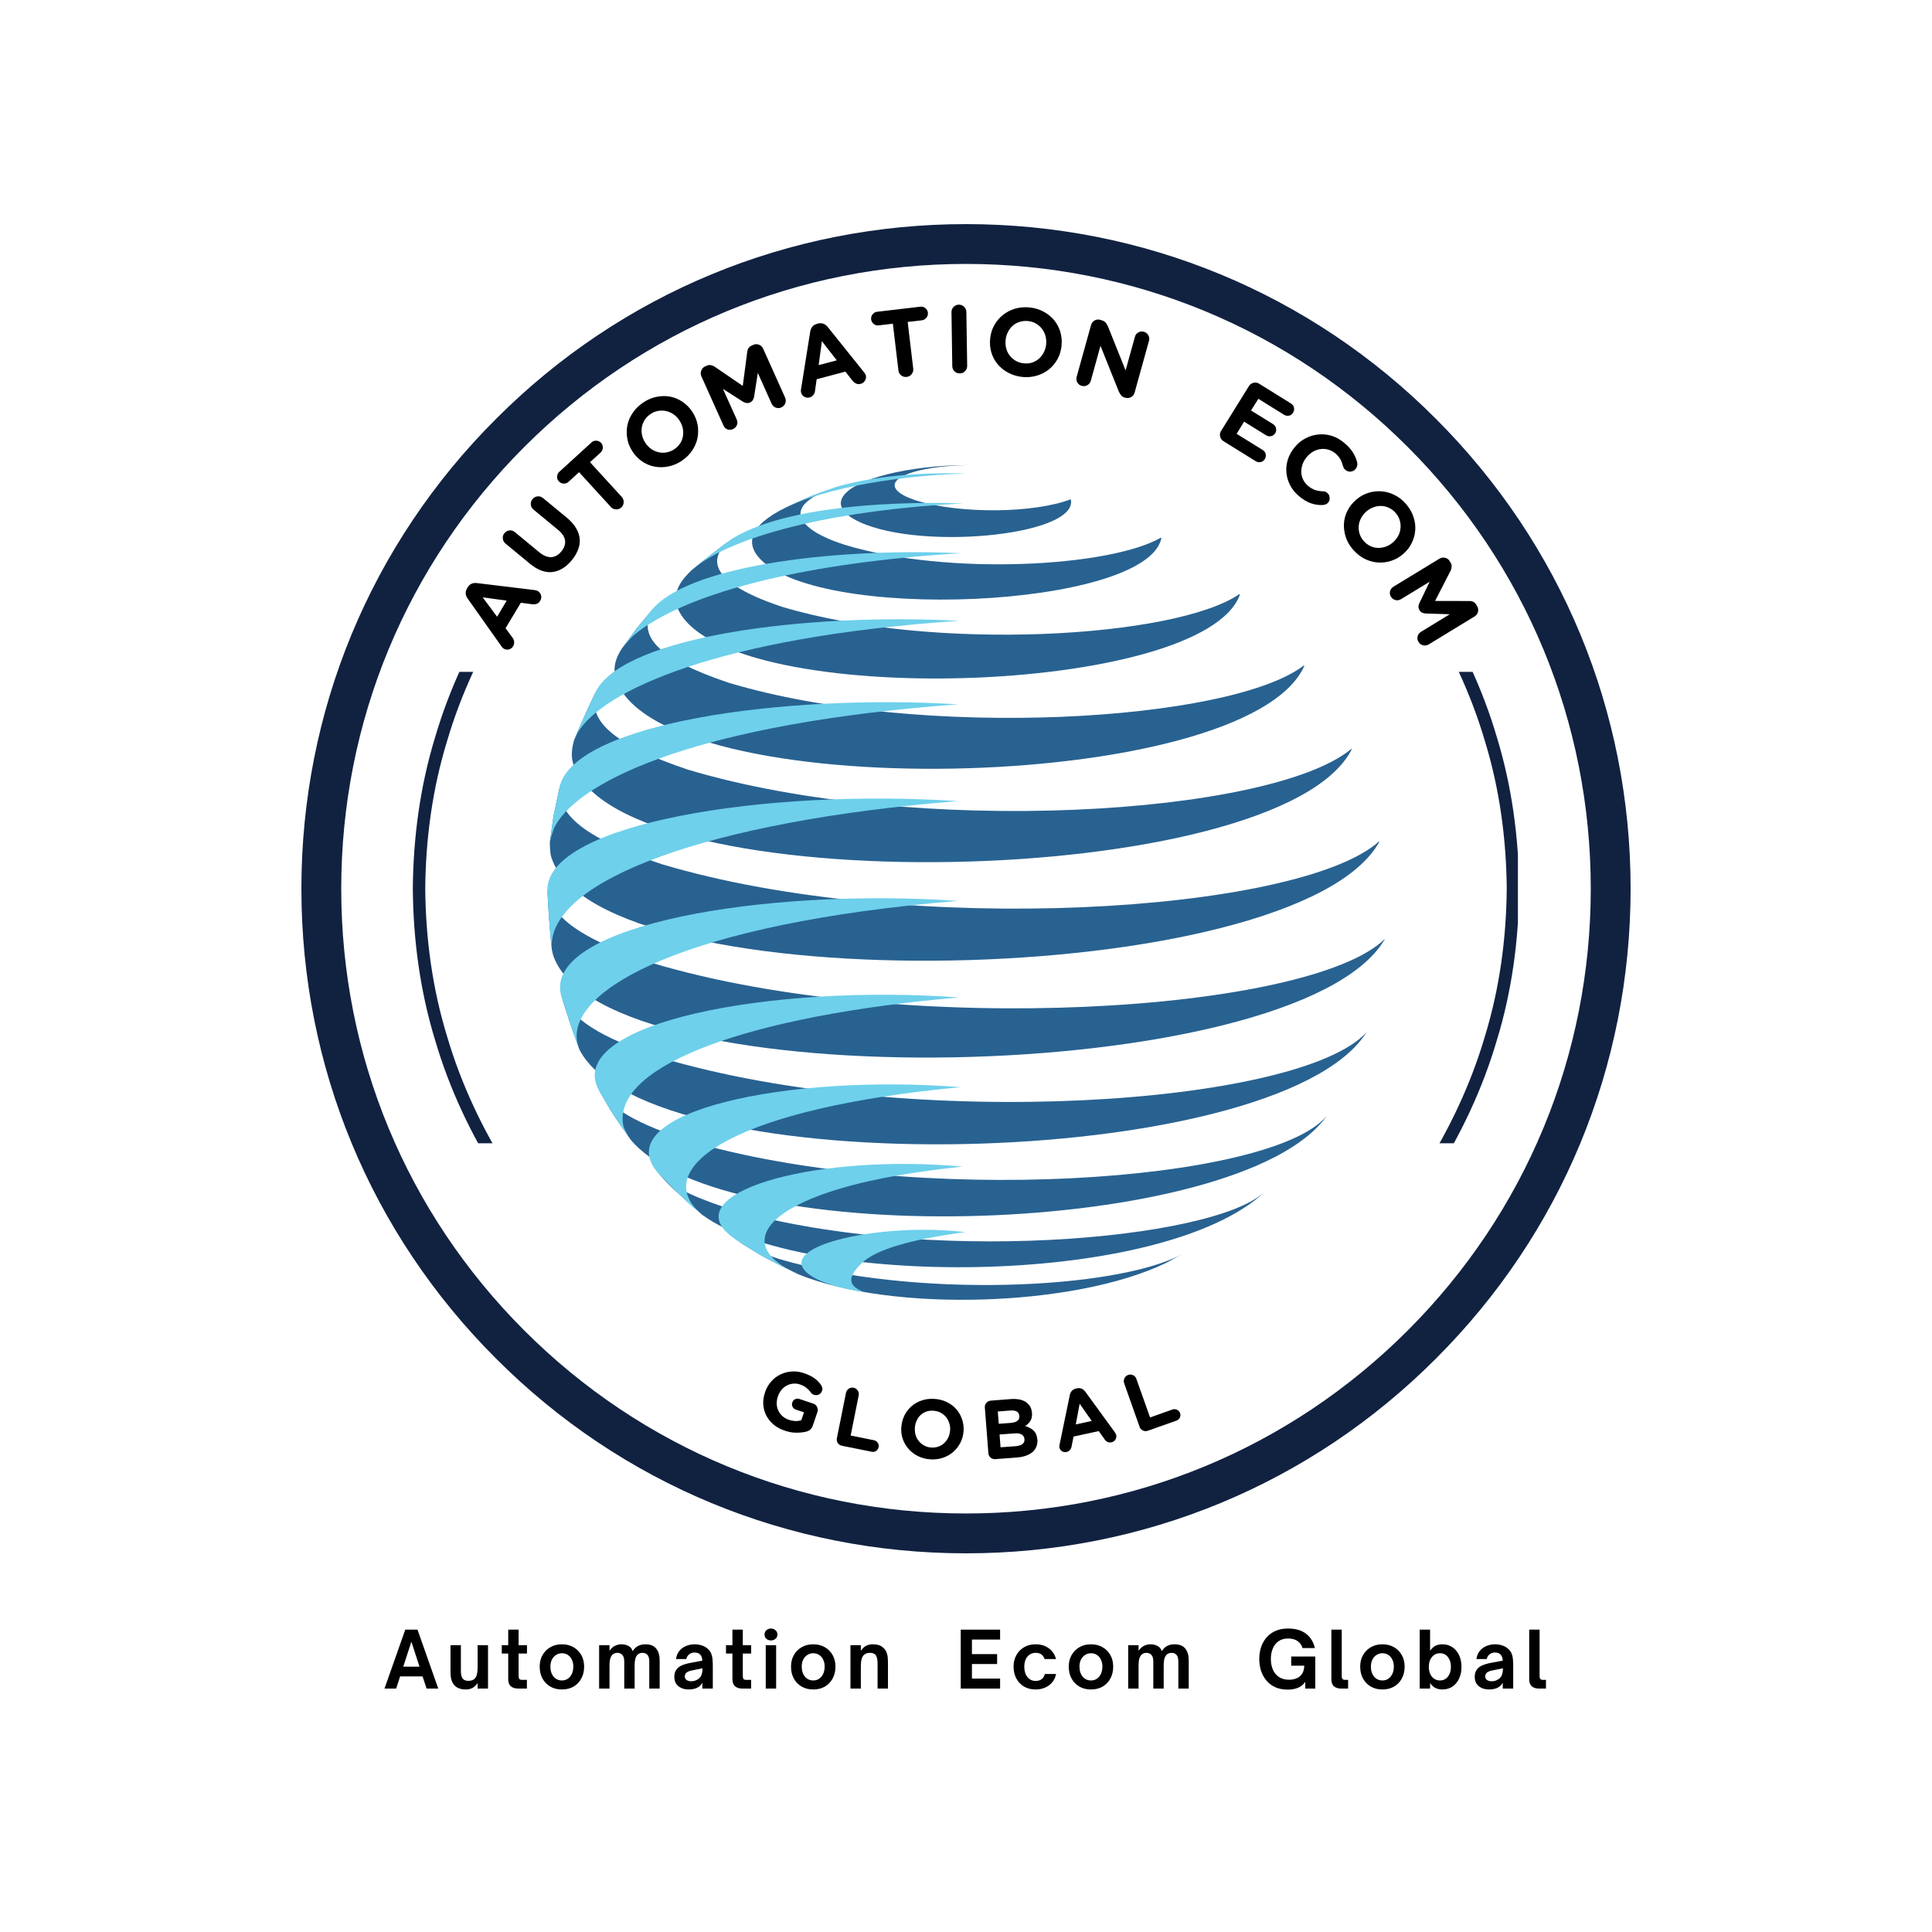 <svg xmlns="http://www.w3.org/2000/svg" xmlns:xlink="http://www.w3.org/1999/xlink" width="500" zoomAndPan="magnify" viewBox="0 0 375 375" height="500" preserveAspectRatio="xMidYMid meet" version="1.0"><defs><g/><clipPath id="edd4372f8a"><path d="M 58.5 43.5 L 316.5 43.5 L 316.5 301.5 L 58.5 301.5 Z M 58.5 43.5 " clip-rule="nonzero"/></clipPath><clipPath id="9327939839"><path d="M 187.5 301.5 C 153.059 301.5 120.629 288.094 96.293 263.707 C 71.906 239.371 58.5 206.941 58.5 172.5 C 58.5 138.059 71.906 105.625 96.293 81.293 C 120.629 56.902 153.059 43.5 187.5 43.5 C 221.941 43.5 254.371 56.902 278.707 81.293 C 303.094 105.68 316.5 138.059 316.5 172.5 C 316.5 206.941 303.094 239.371 278.707 263.707 C 254.371 288.094 221.941 301.5 187.5 301.5 Z M 187.5 51.23 C 155.121 51.23 124.648 63.863 101.758 86.758 C 78.867 109.648 66.234 140.121 66.234 172.5 C 66.234 204.879 78.867 235.348 101.758 258.242 C 124.648 281.133 155.121 293.766 187.5 293.766 C 219.879 293.766 250.352 281.133 273.242 258.242 C 296.133 235.348 308.766 204.879 308.766 172.5 C 308.766 140.121 296.133 109.648 273.242 86.758 C 250.352 63.863 219.879 51.23 187.5 51.23 Z M 187.5 51.23 " clip-rule="nonzero"/></clipPath><clipPath id="f3ed460d9c"><path d="M 80.125 130.414 L 294.625 130.414 L 294.625 221.914 L 80.125 221.914 Z M 80.125 130.414 " clip-rule="nonzero"/></clipPath><clipPath id="4c7d508636"><path d="M 163 90.227 L 208 90.227 L 208 105 L 163 105 Z M 163 90.227 " clip-rule="nonzero"/></clipPath><clipPath id="04280a798c"><path d="M 106.152 152 L 268 152 L 268 187 L 106.152 187 Z M 106.152 152 " clip-rule="nonzero"/></clipPath><clipPath id="35d71be14b"><path d="M 106.152 172 L 268.902 172 L 268.902 206 L 106.152 206 Z M 106.152 172 " clip-rule="nonzero"/></clipPath><clipPath id="1d4d4fd467"><path d="M 106.152 136 L 186 136 L 186 164 L 106.152 164 Z M 106.152 136 " clip-rule="nonzero"/></clipPath><clipPath id="026ddbe803"><path d="M 106.152 155 L 186 155 L 186 185 L 106.152 185 Z M 106.152 155 " clip-rule="nonzero"/></clipPath></defs><rect x="-37.5" width="450" fill="#ffffff" y="-37.5" height="450" fill-opacity="1"/><rect x="-37.5" width="450" fill="#ffffff" y="-37.5" height="450" fill-opacity="1"/><g clip-path="url(#edd4372f8a)"><g clip-path="url(#9327939839)"><path fill="#112241" d="M 58.5 43.5 L 316.5 43.5 L 316.5 301.5 L 58.5 301.5 Z M 58.5 43.5 " fill-opacity="1" fill-rule="nonzero"/></g></g><g clip-path="url(#f3ed460d9c)"><path fill="#112241" d="M 288.227 201.125 C 285.504 210.395 281.348 219.188 276.191 227.289 C 271.934 233.879 267.09 240.074 261.648 245.707 C 260.945 246.477 260.16 247.164 259.41 247.891 C 258.652 248.605 257.914 249.344 257.137 250.039 L 254.777 252.09 L 253.602 253.117 L 252.375 254.09 L 249.934 256.039 C 249.105 256.672 248.25 257.27 247.414 257.891 C 245.758 259.16 243.996 260.273 242.27 261.449 C 242.02 261.617 241.758 261.789 241.484 261.973 C 241.203 262.145 240.914 262.316 240.605 262.5 C 240 262.867 239.344 263.258 238.645 263.676 C 237.266 264.539 235.637 265.355 233.875 266.293 C 233.434 266.52 232.988 266.77 232.52 266.992 C 232.047 267.215 231.57 267.438 231.078 267.664 C 230.102 268.113 229.086 268.586 228.039 269.066 C 225.895 269.906 223.656 270.914 221.219 271.695 C 211.586 275.188 199.562 277.348 187.5 277.398 C 175.434 277.348 163.414 275.188 153.781 271.695 C 151.34 270.914 149.102 269.906 146.957 269.066 C 145.91 268.586 144.898 268.113 143.918 267.664 C 143.43 267.438 142.949 267.215 142.477 266.996 C 142.008 266.77 141.566 266.52 141.121 266.293 C 139.363 265.355 137.73 264.539 136.352 263.676 C 135.652 263.258 135 262.867 134.391 262.5 C 134.086 262.32 133.793 262.145 133.512 261.973 C 133.238 261.793 132.977 261.617 132.73 261.449 C 126.176 257.152 120.02 252.273 114.422 246.793 C 108.52 240.898 103.355 234.293 98.809 227.289 C 93.648 219.188 89.492 210.395 86.77 201.125 C 83.934 191.887 82.621 182.191 82.539 172.496 C 82.621 162.801 83.934 153.105 86.77 143.867 C 89.492 134.598 93.648 125.805 98.805 117.707 C 103.062 111.117 107.906 104.922 113.348 99.285 C 114.051 98.516 114.836 97.828 115.586 97.102 C 116.344 96.387 117.082 95.652 117.859 94.957 L 121.398 91.875 L 122.621 90.906 L 125.062 88.953 C 125.891 88.32 126.746 87.723 127.582 87.102 C 129.238 85.836 131.004 84.719 132.727 83.547 C 132.977 83.379 133.238 83.203 133.512 83.02 C 133.793 82.852 134.086 82.676 134.391 82.492 C 134.996 82.129 135.652 81.734 136.352 81.32 C 137.73 80.453 139.359 79.637 141.121 78.703 C 141.566 78.473 142.008 78.223 142.477 78 C 142.949 77.781 143.43 77.559 143.918 77.332 C 144.895 76.879 145.91 76.41 146.957 75.926 C 149.102 75.086 151.34 74.082 153.777 73.301 C 163.414 69.809 175.434 67.648 187.5 67.598 C 199.562 67.648 211.586 69.809 221.215 73.301 C 223.656 74.082 225.895 75.086 228.039 75.926 C 229.086 76.41 230.098 76.879 231.078 77.332 C 231.566 77.559 232.047 77.781 232.52 78 C 232.988 78.223 233.43 78.473 233.875 78.703 C 235.633 79.637 237.266 80.453 238.645 81.32 C 239.344 81.734 239.996 82.129 240.605 82.492 C 240.91 82.676 241.203 82.852 241.484 83.02 C 241.758 83.203 242.02 83.379 242.266 83.547 C 248.82 87.84 254.977 92.719 260.574 98.199 C 266.477 104.098 271.641 110.703 276.188 117.707 C 281.348 125.805 285.504 134.598 288.227 143.867 C 291.062 153.105 292.375 162.801 292.457 172.496 C 292.375 182.191 291.062 191.887 288.227 201.125 Z M 294.871 172.426 L 294.867 172.418 C 294.781 162.516 293.449 152.609 290.562 143.164 C 287.789 133.691 283.543 124.695 278.246 116.438 L 275.699 112.609 C 275.699 112.609 274.961 111.578 273.859 110.035 C 272.797 108.461 271.172 106.52 269.617 104.523 C 267.941 102.625 266.34 100.668 264.988 99.336 C 263.676 97.965 262.801 97.055 262.801 97.055 C 262.801 97.055 262.582 96.828 262.184 96.445 C 261.785 96.062 261.219 95.512 260.535 94.852 C 259.207 93.496 257.273 91.867 255.383 90.191 C 254.41 89.383 253.41 88.609 252.484 87.867 C 252.023 87.496 251.574 87.141 251.148 86.805 C 250.707 86.484 250.293 86.184 249.906 85.906 C 248.371 84.797 247.344 84.059 247.344 84.059 C 247.344 84.059 247.121 83.875 246.758 83.645 C 246.402 83.402 245.926 83.086 245.449 82.766 C 244.496 82.129 243.539 81.488 243.539 81.488 C 243.285 81.316 243.02 81.137 242.742 80.949 C 242.453 80.773 242.156 80.594 241.844 80.406 C 241.223 80.031 240.551 79.629 239.84 79.199 C 238.43 78.312 236.762 77.473 234.961 76.516 C 234.508 76.281 234.051 76.023 233.574 75.793 C 233.094 75.57 232.602 75.34 232.102 75.105 C 231.102 74.645 230.062 74.164 228.992 73.668 C 226.797 72.805 224.508 71.777 222.008 70.973 C 212.152 67.391 199.844 65.172 187.5 65.125 C 175.152 65.172 162.844 67.391 152.984 70.973 C 150.488 71.777 148.199 72.805 146.004 73.668 C 144.934 74.164 143.898 74.645 142.895 75.109 C 142.395 75.34 141.902 75.57 141.422 75.793 C 140.941 76.023 140.488 76.281 140.035 76.516 C 138.234 77.473 136.566 78.312 135.156 79.199 C 134.445 79.629 133.773 80.031 133.152 80.406 C 132.84 80.594 132.543 80.773 132.254 80.949 C 131.977 81.137 131.711 81.316 131.453 81.488 C 131.453 81.488 130.5 82.129 129.547 82.766 C 129.07 83.086 128.594 83.402 128.238 83.645 C 127.875 83.875 127.652 84.059 127.652 84.059 C 127.652 84.059 126.629 84.797 125.09 85.906 C 124.703 86.184 124.289 86.484 123.848 86.805 C 123.422 87.141 122.977 87.496 122.512 87.867 C 121.586 88.609 120.586 89.383 119.617 90.191 C 117.723 91.867 115.793 93.496 114.461 94.852 C 113.777 95.512 113.211 96.062 112.812 96.445 C 112.414 96.828 112.195 97.055 112.195 97.055 C 112.195 97.055 111.32 97.965 110.008 99.336 C 108.656 100.668 107.055 102.625 105.379 104.523 C 103.824 106.52 102.199 108.461 101.137 110.035 C 100.031 111.582 99.297 112.609 99.297 112.609 L 96.75 116.438 C 91.453 124.695 87.207 133.691 84.434 143.164 C 81.547 152.609 80.215 162.52 80.129 172.418 L 80.125 172.426 L 80.125 172.566 L 80.129 172.578 C 80.215 182.477 81.547 192.383 84.434 201.828 C 87.207 211.305 91.453 220.297 96.75 228.559 L 99.297 232.383 C 99.297 232.383 100.035 233.414 101.137 234.957 C 102.199 236.535 103.824 238.477 105.379 240.473 C 107.055 242.367 108.656 244.324 110.008 245.66 C 111.32 247.027 112.195 247.941 112.195 247.941 C 112.195 247.941 112.414 248.168 112.812 248.551 C 113.211 248.934 113.777 249.484 114.461 250.141 C 115.793 251.496 117.723 253.129 119.617 254.805 C 120.586 255.609 121.586 256.383 122.512 257.129 C 122.977 257.496 123.422 257.852 123.848 258.191 C 124.289 258.508 124.703 258.809 125.09 259.086 C 126.629 260.195 127.652 260.938 127.652 260.938 C 127.652 260.938 127.875 261.117 128.238 261.352 C 128.594 261.59 129.07 261.91 129.547 262.227 C 130.5 262.867 131.457 263.504 131.457 263.504 C 131.711 263.676 131.977 263.859 132.254 264.047 C 132.543 264.219 132.84 264.402 133.152 264.59 C 133.773 264.965 134.445 265.363 135.156 265.793 C 136.566 266.68 138.234 267.52 140.035 268.48 C 140.488 268.715 140.945 268.969 141.422 269.199 C 141.902 269.426 142.395 269.652 142.895 269.887 C 143.898 270.352 144.934 270.832 146.004 271.328 C 148.199 272.191 150.488 273.219 152.988 274.023 C 162.844 277.602 175.152 279.82 187.5 279.871 C 199.844 279.82 212.152 277.602 222.012 274.023 C 224.508 273.219 226.797 272.188 228.992 271.328 C 230.062 270.832 231.102 270.352 232.102 269.887 C 232.602 269.652 233.094 269.426 233.574 269.199 C 234.055 268.969 234.508 268.715 234.961 268.48 C 236.762 267.52 238.43 266.68 239.84 265.793 C 240.551 265.363 241.223 264.961 241.844 264.59 C 242.156 264.402 242.453 264.219 242.742 264.047 C 243.02 263.855 243.285 263.676 243.543 263.504 C 243.543 263.504 244.496 262.867 245.449 262.227 C 245.926 261.91 246.402 261.59 246.758 261.352 C 247.121 261.117 247.344 260.938 247.344 260.938 C 247.344 260.938 248.371 260.195 249.906 259.086 C 250.293 258.809 250.707 258.508 251.148 258.191 C 251.574 257.852 252.023 257.496 252.484 257.129 C 253.41 256.383 254.41 255.609 255.383 254.805 C 257.273 253.129 259.207 251.496 260.535 250.141 C 261.219 249.484 261.785 248.934 262.184 248.551 C 262.582 248.168 262.801 247.941 262.801 247.941 C 262.801 247.941 263.676 247.027 264.988 245.66 C 266.34 244.324 267.941 242.367 269.617 240.473 C 271.172 238.477 272.797 236.531 273.859 234.957 C 274.965 233.414 275.699 232.383 275.699 232.383 L 278.246 228.559 C 283.543 220.297 287.789 211.305 290.562 201.828 C 293.449 192.383 294.781 182.477 294.867 172.574 L 294.871 172.566 L 294.871 172.426 " fill-opacity="1" fill-rule="nonzero"/></g><g fill="#000000" fill-opacity="1"><g transform="translate(98.47, 127.099)"><g><path d="M -1.156 -1.672 L -7.688 -10.906 C -7.926 -11.227 -8.055 -11.555 -8.078 -11.891 C -8.098 -12.234 -8.004 -12.582 -7.797 -12.938 L -7.703 -13.078 C -7.504 -13.422 -7.25 -13.66 -6.938 -13.797 C -6.633 -13.93 -6.285 -13.973 -5.891 -13.922 L 5.328 -12.562 C 5.617 -12.5 5.812 -12.441 5.906 -12.391 C 6.238 -12.191 6.453 -11.91 6.547 -11.547 C 6.641 -11.18 6.586 -10.832 6.391 -10.5 C 6.223 -10.207 6.004 -10.008 5.734 -9.906 C 5.461 -9.812 5.164 -9.781 4.844 -9.812 L 2.625 -10.109 L -0.344 -5.156 L 1.047 -3.281 C 1.223 -3.02 1.316 -2.75 1.328 -2.469 C 1.336 -2.188 1.27 -1.914 1.125 -1.656 C 0.926 -1.332 0.648 -1.129 0.297 -1.047 C -0.055 -0.961 -0.395 -1.016 -0.719 -1.203 C -0.801 -1.266 -0.879 -1.332 -0.953 -1.406 C -1.035 -1.488 -1.102 -1.578 -1.156 -1.672 Z M -1.984 -7.391 L -0.125 -10.516 L -4.781 -11.156 Z M -1.984 -7.391 "/></g></g></g><g fill="#000000" fill-opacity="1"><g transform="translate(106.332, 114.064)"><g><path d="M -8.406 -10.594 C -8.156 -10.895 -7.832 -11.066 -7.438 -11.109 C -7.051 -11.148 -6.703 -11.039 -6.391 -10.781 L -1.703 -6.906 C -0.848 -6.207 -0.055 -5.879 0.672 -5.922 C 1.398 -5.961 2.051 -6.332 2.625 -7.031 C 3.195 -7.727 3.438 -8.43 3.344 -9.141 C 3.258 -9.859 2.805 -10.551 1.984 -11.219 L -2.781 -15.156 C -3.094 -15.414 -3.266 -15.742 -3.297 -16.141 C -3.336 -16.535 -3.227 -16.883 -2.969 -17.188 C -2.719 -17.5 -2.395 -17.676 -2 -17.719 C -1.602 -17.758 -1.25 -17.648 -0.938 -17.391 L 3.75 -13.531 C 4.508 -12.895 5.086 -12.234 5.484 -11.547 C 5.891 -10.859 6.125 -10.164 6.188 -9.469 C 6.25 -8.781 6.145 -8.086 5.875 -7.391 C 5.613 -6.691 5.203 -6 4.641 -5.312 C 3.516 -3.957 2.254 -3.195 0.859 -3.031 C -0.523 -2.875 -1.969 -3.41 -3.469 -4.641 L -8.219 -8.562 C -8.531 -8.82 -8.703 -9.148 -8.734 -9.547 C -8.773 -9.941 -8.664 -10.289 -8.406 -10.594 Z M -8.406 -10.594 "/></g></g></g><g fill="#000000" fill-opacity="1"><g transform="translate(116.036, 102.51)"><g><path d="M -7.562 -9.078 C -7.812 -9.336 -7.926 -9.648 -7.906 -10.016 C -7.883 -10.391 -7.738 -10.695 -7.469 -10.938 L -1.234 -16.625 C -0.973 -16.875 -0.66 -16.988 -0.297 -16.969 C 0.066 -16.957 0.375 -16.82 0.625 -16.562 C 0.875 -16.289 0.988 -15.969 0.969 -15.594 C 0.945 -15.227 0.805 -14.922 0.547 -14.672 L -1.516 -12.797 L 4.656 -6.047 C 4.914 -5.754 5.035 -5.41 5.016 -5.016 C 5.004 -4.617 4.852 -4.285 4.562 -4.016 C 4.258 -3.742 3.91 -3.617 3.516 -3.641 C 3.117 -3.66 2.789 -3.816 2.531 -4.109 L -3.641 -10.859 L -5.688 -8.984 C -5.957 -8.742 -6.273 -8.629 -6.641 -8.641 C -7.004 -8.66 -7.312 -8.805 -7.562 -9.078 Z M -7.562 -9.078 "/></g></g></g><g fill="#000000" fill-opacity="1"><g transform="translate(125.61, 93.669)"><g><path d="M -0.797 -15.516 C 0.047 -16.086 0.914 -16.461 1.812 -16.641 C 2.719 -16.828 3.594 -16.844 4.438 -16.688 C 5.289 -16.531 6.086 -16.203 6.828 -15.703 C 7.578 -15.203 8.211 -14.566 8.734 -13.797 L 8.75 -13.766 C 9.27 -12.984 9.613 -12.156 9.781 -11.281 C 9.945 -10.414 9.945 -9.551 9.781 -8.688 C 9.613 -7.832 9.27 -7.016 8.75 -6.234 C 8.238 -5.461 7.566 -4.797 6.734 -4.234 C 5.891 -3.672 5.016 -3.301 4.109 -3.125 C 3.203 -2.945 2.32 -2.938 1.469 -3.094 C 0.625 -3.25 -0.164 -3.57 -0.906 -4.062 C -1.656 -4.562 -2.289 -5.203 -2.812 -5.984 L -2.828 -6.016 C -3.348 -6.797 -3.688 -7.617 -3.844 -8.484 C -4.008 -9.359 -4.008 -10.223 -3.844 -11.078 C -3.676 -11.941 -3.332 -12.754 -2.812 -13.516 C -2.301 -14.285 -1.629 -14.953 -0.797 -15.516 Z M 5.266 -6.469 C 5.766 -6.801 6.148 -7.188 6.422 -7.625 C 6.703 -8.07 6.879 -8.547 6.953 -9.047 C 7.035 -9.547 7.02 -10.055 6.906 -10.578 C 6.789 -11.098 6.578 -11.594 6.266 -12.062 L 6.25 -12.094 C 5.938 -12.562 5.562 -12.945 5.125 -13.25 C 4.688 -13.551 4.219 -13.758 3.719 -13.875 C 3.219 -13.988 2.703 -14.004 2.172 -13.922 C 1.641 -13.836 1.133 -13.629 0.656 -13.297 C 0.176 -12.984 -0.203 -12.598 -0.484 -12.141 C -0.773 -11.691 -0.957 -11.219 -1.031 -10.719 C -1.113 -10.219 -1.098 -9.707 -0.984 -9.188 C -0.867 -8.664 -0.656 -8.176 -0.344 -7.719 L -0.328 -7.688 C -0.016 -7.219 0.359 -6.828 0.797 -6.516 C 1.242 -6.211 1.719 -6.004 2.219 -5.891 C 2.727 -5.773 3.242 -5.766 3.766 -5.859 C 4.297 -5.953 4.797 -6.156 5.266 -6.469 Z M 5.266 -6.469 "/></g></g></g><g fill="#000000" fill-opacity="1"><g transform="translate(139.514, 84.407)"><g><path d="M 0.906 -1.828 L -3.375 -11.359 C -3.539 -11.734 -3.551 -12.102 -3.406 -12.469 C -3.27 -12.844 -3.02 -13.113 -2.656 -13.281 L -2.359 -13.422 C -2.066 -13.547 -1.797 -13.582 -1.547 -13.531 C -1.297 -13.488 -1.062 -13.398 -0.844 -13.266 L 4.656 -9.5 L 5.531 -16.141 C 5.594 -16.711 5.883 -17.113 6.406 -17.344 L 6.688 -17.469 C 7.051 -17.633 7.422 -17.645 7.797 -17.5 C 8.172 -17.363 8.441 -17.109 8.609 -16.734 L 12.875 -7.234 C 13.039 -6.867 13.051 -6.5 12.906 -6.125 C 12.758 -5.758 12.504 -5.492 12.141 -5.328 C 11.773 -5.16 11.41 -5.148 11.047 -5.297 C 10.68 -5.441 10.414 -5.695 10.25 -6.062 L 7.578 -12.031 L 6.859 -7.422 C 6.816 -7.172 6.734 -6.945 6.609 -6.75 C 6.484 -6.551 6.301 -6.395 6.062 -6.281 C 5.82 -6.176 5.586 -6.145 5.359 -6.188 C 5.129 -6.227 4.898 -6.316 4.672 -6.453 L 0.812 -8.922 L 3.484 -2.984 C 3.648 -2.609 3.66 -2.242 3.516 -1.891 C 3.379 -1.547 3.129 -1.289 2.766 -1.125 C 2.398 -0.957 2.039 -0.938 1.688 -1.062 C 1.332 -1.195 1.07 -1.453 0.906 -1.828 Z M 0.906 -1.828 "/></g></g></g><g fill="#000000" fill-opacity="1"><g transform="translate(155.153, 77.552)"><g><path d="M 0.328 -2.016 L 2.109 -13.172 C 2.172 -13.566 2.312 -13.895 2.531 -14.156 C 2.75 -14.414 3.055 -14.598 3.453 -14.703 L 3.609 -14.75 C 3.992 -14.844 4.344 -14.832 4.656 -14.719 C 4.977 -14.602 5.266 -14.391 5.516 -14.078 L 12.578 -5.266 C 12.754 -5.023 12.859 -4.852 12.891 -4.75 C 12.992 -4.375 12.945 -4.02 12.75 -3.688 C 12.562 -3.363 12.285 -3.148 11.922 -3.047 C 11.598 -2.961 11.301 -2.977 11.031 -3.094 C 10.77 -3.219 10.535 -3.398 10.328 -3.641 L 8.938 -5.422 L 3.359 -3.938 L 3.031 -1.609 C 2.977 -1.305 2.859 -1.047 2.672 -0.828 C 2.492 -0.617 2.258 -0.477 1.969 -0.406 C 1.602 -0.312 1.266 -0.359 0.953 -0.547 C 0.641 -0.734 0.438 -1.004 0.344 -1.359 C 0.312 -1.461 0.297 -1.566 0.297 -1.672 C 0.297 -1.785 0.305 -1.898 0.328 -2.016 Z M 3.75 -6.688 L 7.266 -7.609 L 4.375 -11.328 Z M 3.75 -6.688 "/></g></g></g><g fill="#000000" fill-opacity="1"><g transform="translate(169.947, 73.766)"><g><path d="M -0.859 -11.781 C -0.898 -12.145 -0.805 -12.469 -0.578 -12.75 C -0.359 -13.039 -0.066 -13.207 0.297 -13.25 L 8.672 -14.234 C 9.035 -14.285 9.363 -14.195 9.656 -13.969 C 9.945 -13.738 10.113 -13.441 10.156 -13.078 C 10.195 -12.711 10.102 -12.383 9.875 -12.094 C 9.645 -11.812 9.348 -11.645 8.984 -11.594 L 6.234 -11.281 L 7.312 -2.203 C 7.352 -1.816 7.25 -1.461 7 -1.141 C 6.758 -0.828 6.441 -0.648 6.047 -0.609 C 5.648 -0.555 5.289 -0.656 4.969 -0.906 C 4.656 -1.156 4.477 -1.473 4.438 -1.859 L 3.359 -10.938 L 0.609 -10.609 C 0.242 -10.566 -0.078 -10.66 -0.359 -10.891 C -0.648 -11.117 -0.816 -11.414 -0.859 -11.781 Z M -0.859 -11.781 "/></g></g></g><g fill="#000000" fill-opacity="1"><g transform="translate(183.15, 72.415)"><g><path d="M 1.531 -11.828 C 1.531 -12.223 1.664 -12.562 1.938 -12.844 C 2.219 -13.125 2.562 -13.27 2.969 -13.281 C 3.363 -13.281 3.703 -13.141 3.984 -12.859 C 4.273 -12.586 4.422 -12.254 4.422 -11.859 L 4.578 -1.391 C 4.578 -0.992 4.438 -0.648 4.156 -0.359 C 3.883 -0.078 3.551 0.062 3.156 0.062 C 2.75 0.07 2.398 -0.062 2.109 -0.344 C 1.828 -0.625 1.688 -0.961 1.688 -1.359 Z M 1.531 -11.828 "/></g></g></g><g fill="#000000" fill-opacity="1"><g transform="translate(190.491, 72.082)"><g><path d="M 9.375 -12.406 C 10.375 -12.301 11.281 -12.023 12.094 -11.578 C 12.914 -11.129 13.598 -10.57 14.141 -9.906 C 14.68 -9.238 15.078 -8.477 15.328 -7.625 C 15.578 -6.77 15.648 -5.879 15.547 -4.953 L 15.547 -4.922 C 15.453 -3.984 15.188 -3.125 14.75 -2.344 C 14.32 -1.57 13.766 -0.91 13.078 -0.359 C 12.398 0.18 11.613 0.582 10.719 0.844 C 9.82 1.102 8.875 1.18 7.875 1.078 C 6.875 0.961 5.969 0.68 5.156 0.234 C 4.352 -0.203 3.676 -0.754 3.125 -1.422 C 2.57 -2.086 2.172 -2.848 1.922 -3.703 C 1.672 -4.555 1.598 -5.453 1.703 -6.391 L 1.703 -6.422 C 1.805 -7.348 2.07 -8.195 2.5 -8.969 C 2.938 -9.75 3.5 -10.41 4.188 -10.953 C 4.875 -11.504 5.66 -11.91 6.547 -12.172 C 7.43 -12.43 8.375 -12.508 9.375 -12.406 Z M 8.203 -1.562 C 8.797 -1.5 9.336 -1.547 9.828 -1.703 C 10.328 -1.867 10.77 -2.117 11.156 -2.453 C 11.539 -2.785 11.852 -3.188 12.094 -3.656 C 12.344 -4.133 12.5 -4.656 12.562 -5.219 L 12.562 -5.25 C 12.625 -5.801 12.582 -6.336 12.438 -6.859 C 12.301 -7.379 12.078 -7.844 11.766 -8.25 C 11.453 -8.656 11.066 -8.992 10.609 -9.266 C 10.16 -9.535 9.645 -9.703 9.062 -9.766 C 8.488 -9.828 7.945 -9.773 7.438 -9.609 C 6.926 -9.453 6.477 -9.207 6.094 -8.875 C 5.707 -8.539 5.395 -8.133 5.156 -7.656 C 4.914 -7.188 4.766 -6.676 4.703 -6.125 L 4.703 -6.094 C 4.641 -5.531 4.676 -4.988 4.812 -4.469 C 4.945 -3.945 5.172 -3.484 5.484 -3.078 C 5.797 -2.672 6.18 -2.332 6.641 -2.062 C 7.109 -1.789 7.629 -1.625 8.203 -1.562 Z M 8.203 -1.562 "/></g></g></g><g fill="#000000" fill-opacity="1"><g transform="translate(207.119, 73.993)"><g><path d="M 1.859 -0.844 L 4.656 -10.906 C 4.758 -11.289 4.984 -11.582 5.328 -11.781 C 5.672 -11.977 6.035 -12.023 6.422 -11.922 L 6.703 -11.828 C 7.047 -11.734 7.305 -11.582 7.484 -11.375 C 7.66 -11.164 7.812 -10.914 7.938 -10.625 L 11.359 -2.094 L 13.172 -8.625 C 13.273 -9 13.492 -9.281 13.828 -9.469 C 14.172 -9.664 14.535 -9.707 14.922 -9.594 C 15.297 -9.488 15.578 -9.266 15.766 -8.922 C 15.961 -8.586 16.008 -8.234 15.906 -7.859 L 13.109 2.203 C 13.004 2.598 12.781 2.891 12.438 3.078 C 12.094 3.273 11.734 3.32 11.359 3.219 L 11.266 3.203 C 10.922 3.109 10.66 2.953 10.484 2.734 C 10.316 2.523 10.164 2.273 10.031 1.984 L 6.484 -6.875 L 4.609 -0.094 C 4.504 0.289 4.281 0.578 3.938 0.766 C 3.602 0.961 3.242 1.008 2.859 0.906 C 2.473 0.801 2.18 0.578 1.984 0.234 C 1.797 -0.098 1.754 -0.457 1.859 -0.844 Z M 1.859 -0.844 "/></g></g></g><g fill="#000000" fill-opacity="1"><g transform="translate(222.331, 78.535)"><g/></g></g><g fill="#000000" fill-opacity="1"><g transform="translate(228.762, 81.177)"><g/></g></g><g fill="#000000" fill-opacity="1"><g transform="translate(234.902, 84.033)"><g><path d="M 2.109 -0.391 L 7.516 -9.094 C 7.723 -9.438 8.02 -9.648 8.406 -9.734 C 8.789 -9.828 9.148 -9.77 9.484 -9.562 L 15.672 -5.719 C 15.984 -5.531 16.176 -5.266 16.25 -4.922 C 16.332 -4.578 16.273 -4.25 16.078 -3.938 C 15.891 -3.625 15.629 -3.43 15.297 -3.359 C 14.961 -3.285 14.641 -3.344 14.328 -3.531 L 9.344 -6.625 L 7.922 -4.359 L 12.188 -1.719 C 12.5 -1.52 12.691 -1.25 12.766 -0.906 C 12.848 -0.562 12.797 -0.238 12.609 0.062 C 12.422 0.363 12.156 0.551 11.812 0.625 C 11.477 0.707 11.156 0.648 10.844 0.453 L 6.578 -2.188 L 5.125 0.172 L 10.188 3.312 C 10.5 3.5 10.691 3.766 10.766 4.109 C 10.836 4.453 10.781 4.773 10.594 5.078 C 10.406 5.391 10.141 5.582 9.797 5.656 C 9.461 5.727 9.141 5.672 8.828 5.484 L 2.562 1.594 C 2.227 1.383 2.016 1.082 1.922 0.688 C 1.828 0.301 1.891 -0.055 2.109 -0.391 Z M 2.109 -0.391 "/></g></g></g><g fill="#000000" fill-opacity="1"><g transform="translate(246.344, 91.164)"><g><path d="M 14.578 -5.203 C 15.328 -4.566 15.891 -3.941 16.266 -3.328 C 16.648 -2.711 16.926 -2.062 17.094 -1.375 C 17.133 -1.176 17.129 -0.969 17.078 -0.75 C 17.035 -0.531 16.938 -0.328 16.781 -0.141 C 16.52 0.172 16.195 0.344 15.812 0.375 C 15.438 0.406 15.094 0.289 14.781 0.031 C 14.633 -0.094 14.531 -0.223 14.469 -0.359 C 14.406 -0.492 14.352 -0.617 14.312 -0.734 C 14.195 -1.223 14.023 -1.664 13.797 -2.062 C 13.566 -2.457 13.25 -2.828 12.844 -3.172 C 12.426 -3.516 11.969 -3.754 11.469 -3.891 C 10.977 -4.035 10.484 -4.07 9.984 -4 C 9.492 -3.938 9.016 -3.773 8.547 -3.516 C 8.086 -3.254 7.676 -2.91 7.312 -2.484 L 7.297 -2.453 C 6.93 -2.023 6.66 -1.555 6.484 -1.047 C 6.305 -0.547 6.223 -0.047 6.234 0.453 C 6.242 0.953 6.359 1.43 6.578 1.891 C 6.797 2.359 7.117 2.773 7.547 3.141 C 8.023 3.535 8.488 3.805 8.938 3.953 C 9.395 4.098 9.891 4.18 10.422 4.203 C 10.734 4.191 11.016 4.289 11.266 4.5 C 11.547 4.727 11.703 5.031 11.734 5.406 C 11.773 5.781 11.68 6.109 11.453 6.391 C 11.305 6.555 11.145 6.672 10.969 6.734 C 10.789 6.797 10.602 6.836 10.406 6.859 C 9.633 6.898 8.875 6.789 8.125 6.531 C 7.375 6.281 6.594 5.812 5.781 5.125 C 5.039 4.508 4.469 3.801 4.062 3 C 3.656 2.207 3.414 1.383 3.344 0.531 C 3.27 -0.32 3.367 -1.172 3.641 -2.016 C 3.922 -2.859 4.359 -3.641 4.953 -4.359 L 4.984 -4.391 C 5.578 -5.109 6.266 -5.672 7.047 -6.078 C 7.828 -6.492 8.648 -6.742 9.516 -6.828 C 10.379 -6.922 11.242 -6.836 12.109 -6.578 C 12.973 -6.316 13.797 -5.859 14.578 -5.203 Z M 14.578 -5.203 "/></g></g></g><g fill="#000000" fill-opacity="1"><g transform="translate(257.605, 100.568)"><g><path d="M 15.297 -2.75 C 15.961 -1.977 16.441 -1.156 16.734 -0.281 C 17.035 0.594 17.156 1.457 17.094 2.312 C 17.039 3.176 16.816 4.008 16.422 4.812 C 16.035 5.613 15.488 6.32 14.781 6.938 L 14.766 6.953 C 14.055 7.566 13.281 8.008 12.438 8.281 C 11.594 8.562 10.727 8.672 9.844 8.609 C 8.969 8.555 8.113 8.32 7.281 7.906 C 6.457 7.488 5.711 6.898 5.047 6.141 C 4.379 5.379 3.898 4.562 3.609 3.688 C 3.328 2.812 3.207 1.941 3.25 1.078 C 3.301 0.211 3.523 -0.613 3.922 -1.406 C 4.316 -2.207 4.867 -2.914 5.578 -3.531 L 5.609 -3.562 C 6.316 -4.176 7.094 -4.617 7.938 -4.891 C 8.781 -5.16 9.641 -5.266 10.516 -5.203 C 11.391 -5.141 12.238 -4.906 13.062 -4.5 C 13.895 -4.094 14.641 -3.508 15.297 -2.75 Z M 7.078 4.422 C 7.473 4.867 7.906 5.203 8.375 5.422 C 8.852 5.648 9.348 5.77 9.859 5.781 C 10.367 5.789 10.875 5.707 11.375 5.531 C 11.875 5.352 12.332 5.082 12.75 4.719 L 12.781 4.688 C 13.207 4.32 13.547 3.898 13.797 3.422 C 14.047 2.953 14.191 2.457 14.234 1.938 C 14.285 1.426 14.234 0.914 14.078 0.406 C 13.93 -0.102 13.664 -0.578 13.281 -1.016 C 12.906 -1.453 12.473 -1.781 11.984 -2 C 11.504 -2.227 11.008 -2.348 10.5 -2.359 C 10 -2.379 9.5 -2.297 9 -2.109 C 8.5 -1.93 8.035 -1.66 7.609 -1.297 L 7.594 -1.281 C 7.164 -0.906 6.828 -0.477 6.578 0 C 6.328 0.469 6.176 0.957 6.125 1.469 C 6.07 1.977 6.125 2.488 6.281 3 C 6.438 3.52 6.703 3.992 7.078 4.422 Z M 7.078 4.422 "/></g></g></g><g fill="#000000" fill-opacity="1"><g transform="translate(268.531, 113.206)"><g><path d="M 1.938 0.672 L 10.859 -4.766 C 11.211 -4.973 11.582 -5.031 11.969 -4.938 C 12.352 -4.852 12.645 -4.641 12.844 -4.297 L 13.016 -4.016 C 13.18 -3.754 13.254 -3.492 13.234 -3.234 C 13.223 -2.973 13.164 -2.727 13.062 -2.5 L 10.016 3.438 L 16.719 3.453 C 17.289 3.453 17.723 3.691 18.016 4.172 L 18.172 4.438 C 18.379 4.789 18.438 5.16 18.344 5.547 C 18.25 5.941 18.023 6.242 17.672 6.453 L 8.781 11.875 C 8.438 12.082 8.07 12.141 7.688 12.047 C 7.301 11.953 7.004 11.727 6.797 11.375 C 6.586 11.039 6.531 10.68 6.625 10.297 C 6.727 9.922 6.953 9.629 7.297 9.422 L 12.875 6.016 L 8.234 5.875 C 7.961 5.863 7.723 5.812 7.516 5.719 C 7.305 5.625 7.129 5.457 6.984 5.219 C 6.848 5 6.785 4.77 6.797 4.531 C 6.805 4.301 6.867 4.066 6.984 3.828 L 8.969 -0.297 L 3.406 3.094 C 3.062 3.301 2.703 3.359 2.328 3.266 C 1.953 3.172 1.66 2.953 1.453 2.609 C 1.242 2.266 1.188 1.906 1.281 1.531 C 1.375 1.164 1.594 0.879 1.938 0.672 Z M 1.938 0.672 "/></g></g></g><g fill="#000000" fill-opacity="1"><g transform="translate(145.865, 275.303)"><g><path d="M 10.203 -8.766 C 11.023 -8.484 11.691 -8.16 12.203 -7.797 C 12.723 -7.43 13.16 -6.984 13.516 -6.453 C 13.598 -6.348 13.664 -6.191 13.719 -5.984 C 13.781 -5.785 13.77 -5.57 13.688 -5.344 C 13.582 -5.008 13.379 -4.77 13.078 -4.625 C 12.773 -4.477 12.457 -4.461 12.125 -4.578 C 11.957 -4.629 11.82 -4.695 11.719 -4.781 C 11.625 -4.875 11.547 -4.969 11.484 -5.062 C 11.234 -5.406 10.945 -5.703 10.625 -5.953 C 10.312 -6.203 9.895 -6.414 9.375 -6.594 C 8.938 -6.738 8.5 -6.785 8.062 -6.734 C 7.625 -6.691 7.211 -6.566 6.828 -6.359 C 6.453 -6.16 6.113 -5.879 5.812 -5.516 C 5.52 -5.16 5.297 -4.75 5.141 -4.281 L 5.125 -4.266 C 4.957 -3.766 4.879 -3.281 4.891 -2.812 C 4.91 -2.352 5.016 -1.922 5.203 -1.516 C 5.391 -1.109 5.656 -0.75 6 -0.438 C 6.352 -0.125 6.758 0.109 7.219 0.266 C 8.125 0.566 8.941 0.598 9.672 0.359 L 10.188 -1.172 L 8.594 -1.703 C 8.312 -1.805 8.102 -1.988 7.969 -2.25 C 7.832 -2.52 7.816 -2.797 7.922 -3.078 C 8.016 -3.367 8.195 -3.582 8.469 -3.719 C 8.738 -3.852 9.016 -3.867 9.297 -3.766 L 12 -2.859 C 12.344 -2.742 12.586 -2.523 12.734 -2.203 C 12.891 -1.891 12.91 -1.566 12.797 -1.234 L 11.906 1.391 C 11.688 2.047 11.234 2.445 10.547 2.594 C 10.023 2.719 9.41 2.781 8.703 2.781 C 7.992 2.789 7.234 2.656 6.422 2.375 C 5.578 2.094 4.852 1.691 4.25 1.172 C 3.656 0.66 3.191 0.078 2.859 -0.578 C 2.523 -1.234 2.332 -1.945 2.281 -2.719 C 2.238 -3.488 2.359 -4.273 2.641 -5.078 L 2.641 -5.109 C 2.898 -5.867 3.285 -6.539 3.797 -7.125 C 4.305 -7.707 4.898 -8.164 5.578 -8.5 C 6.266 -8.844 7.004 -9.039 7.797 -9.094 C 8.586 -9.156 9.391 -9.047 10.203 -8.766 Z M 10.203 -8.766 "/></g></g></g><g fill="#000000" fill-opacity="1"><g transform="translate(160.862, 280.109)"><g><path d="M 3.344 -9.766 C 3.414 -10.098 3.594 -10.363 3.875 -10.562 C 4.164 -10.758 4.488 -10.82 4.844 -10.75 C 5.176 -10.676 5.438 -10.492 5.625 -10.203 C 5.82 -9.91 5.883 -9.598 5.812 -9.266 L 4.25 -1.469 L 8.781 -0.562 C 9.102 -0.488 9.348 -0.32 9.516 -0.062 C 9.68 0.195 9.734 0.477 9.672 0.781 C 9.609 1.094 9.445 1.336 9.188 1.516 C 8.938 1.691 8.648 1.742 8.328 1.672 L 2.578 0.516 C 2.223 0.441 1.945 0.266 1.75 -0.016 C 1.562 -0.305 1.504 -0.617 1.578 -0.953 Z M 3.344 -9.766 "/></g></g></g><g fill="#000000" fill-opacity="1"><g transform="translate(173.718, 282.62)"><g><path d="M 7.656 -11.094 C 8.539 -11.039 9.336 -10.836 10.047 -10.484 C 10.766 -10.141 11.375 -9.688 11.875 -9.125 C 12.375 -8.562 12.75 -7.914 13 -7.188 C 13.258 -6.457 13.363 -5.68 13.312 -4.859 L 13.312 -4.828 C 13.25 -4.016 13.039 -3.266 12.688 -2.578 C 12.344 -1.898 11.883 -1.312 11.312 -0.812 C 10.75 -0.312 10.086 0.066 9.328 0.328 C 8.566 0.586 7.742 0.691 6.859 0.641 C 5.984 0.578 5.188 0.367 4.469 0.016 C 3.758 -0.336 3.156 -0.797 2.656 -1.359 C 2.156 -1.922 1.773 -2.562 1.516 -3.281 C 1.266 -4 1.164 -4.766 1.219 -5.578 L 1.234 -5.609 C 1.285 -6.422 1.484 -7.176 1.828 -7.875 C 2.172 -8.57 2.629 -9.172 3.203 -9.672 C 3.785 -10.172 4.453 -10.547 5.203 -10.797 C 5.961 -11.055 6.781 -11.156 7.656 -11.094 Z M 7.047 -1.656 C 7.555 -1.625 8.023 -1.688 8.453 -1.844 C 8.891 -2.008 9.266 -2.242 9.578 -2.547 C 9.898 -2.848 10.156 -3.203 10.344 -3.609 C 10.539 -4.023 10.656 -4.477 10.688 -4.969 L 10.703 -5 C 10.734 -5.488 10.676 -5.953 10.531 -6.391 C 10.395 -6.836 10.18 -7.234 9.891 -7.578 C 9.598 -7.93 9.25 -8.211 8.844 -8.422 C 8.438 -8.641 7.977 -8.766 7.469 -8.797 C 6.969 -8.836 6.5 -8.781 6.062 -8.625 C 5.633 -8.469 5.258 -8.238 4.938 -7.938 C 4.625 -7.633 4.375 -7.27 4.188 -6.844 C 4 -6.426 3.891 -5.973 3.859 -5.484 L 3.859 -5.453 C 3.828 -4.973 3.875 -4.508 4 -4.062 C 4.133 -3.625 4.344 -3.234 4.625 -2.891 C 4.914 -2.547 5.27 -2.258 5.688 -2.031 C 6.102 -1.812 6.555 -1.688 7.047 -1.656 Z M 7.047 -1.656 "/></g></g></g><g fill="#000000" fill-opacity="1"><g transform="translate(190.579, 283.421)"><g><path d="M 1.266 -1.359 L 0.578 -10.219 C 0.547 -10.562 0.645 -10.863 0.875 -11.125 C 1.102 -11.383 1.395 -11.531 1.75 -11.562 L 5.766 -11.875 C 6.234 -11.906 6.691 -11.883 7.141 -11.812 C 7.586 -11.738 8 -11.598 8.375 -11.391 C 8.75 -11.18 9.055 -10.895 9.297 -10.531 C 9.535 -10.176 9.676 -9.734 9.719 -9.203 L 9.734 -9.172 C 9.773 -8.547 9.664 -8.023 9.406 -7.609 C 9.145 -7.203 8.816 -6.875 8.422 -6.625 C 9.098 -6.426 9.645 -6.125 10.062 -5.719 C 10.477 -5.32 10.711 -4.742 10.766 -3.984 L 10.781 -3.953 C 10.812 -3.441 10.738 -2.984 10.562 -2.578 C 10.395 -2.172 10.133 -1.82 9.781 -1.531 C 9.426 -1.25 8.992 -1.02 8.484 -0.844 C 7.984 -0.676 7.41 -0.566 6.766 -0.516 L 2.625 -0.203 C 2.27 -0.172 1.957 -0.27 1.688 -0.5 C 1.426 -0.727 1.285 -1.016 1.266 -1.359 Z M 3.438 -4.984 L 3.625 -2.5 L 6.594 -2.719 C 7.145 -2.77 7.566 -2.898 7.859 -3.109 C 8.16 -3.328 8.297 -3.648 8.266 -4.078 L 8.266 -4.109 C 8.234 -4.484 8.062 -4.77 7.75 -4.969 C 7.445 -5.176 6.973 -5.254 6.328 -5.203 Z M 3.281 -7.062 L 5.578 -7.234 C 6.141 -7.273 6.57 -7.406 6.875 -7.625 C 7.176 -7.844 7.312 -8.156 7.281 -8.562 L 7.266 -8.594 C 7.242 -8.977 7.086 -9.258 6.797 -9.438 C 6.504 -9.613 6.094 -9.68 5.562 -9.641 L 3.094 -9.453 Z M 3.281 -7.062 "/></g></g></g><g fill="#000000" fill-opacity="1"><g transform="translate(205.294, 282.102)"><g><path d="M 0.375 -1.734 L 2.359 -11.344 C 2.43 -11.664 2.566 -11.938 2.766 -12.156 C 2.973 -12.375 3.25 -12.52 3.594 -12.594 L 3.734 -12.625 C 4.066 -12.695 4.367 -12.676 4.641 -12.562 C 4.91 -12.445 5.148 -12.254 5.359 -11.984 L 11.125 -4.062 C 11.258 -3.832 11.336 -3.672 11.359 -3.578 C 11.43 -3.254 11.379 -2.953 11.203 -2.672 C 11.023 -2.398 10.773 -2.227 10.453 -2.156 C 10.16 -2.094 9.898 -2.113 9.672 -2.219 C 9.453 -2.332 9.258 -2.508 9.094 -2.75 L 7.969 -4.328 L 3.078 -3.266 L 2.688 -1.281 C 2.633 -1.02 2.52 -0.801 2.344 -0.625 C 2.176 -0.445 1.961 -0.328 1.703 -0.266 C 1.391 -0.203 1.098 -0.254 0.828 -0.422 C 0.566 -0.598 0.398 -0.848 0.328 -1.172 C 0.316 -1.254 0.316 -1.344 0.328 -1.438 C 0.336 -1.539 0.352 -1.641 0.375 -1.734 Z M 3.516 -5.625 L 6.609 -6.297 L 4.266 -9.641 Z M 3.516 -5.625 "/></g></g></g><g fill="#000000" fill-opacity="1"><g transform="translate(220.337, 278.58)"><g><path d="M -2.141 -10.094 C -2.254 -10.426 -2.234 -10.75 -2.078 -11.062 C -1.93 -11.375 -1.691 -11.586 -1.359 -11.703 C -1.035 -11.816 -0.719 -11.801 -0.406 -11.656 C -0.094 -11.508 0.117 -11.27 0.234 -10.938 L 2.891 -3.453 L 7.25 -5 C 7.551 -5.102 7.844 -5.082 8.125 -4.938 C 8.414 -4.801 8.613 -4.586 8.719 -4.297 C 8.82 -4.004 8.805 -3.711 8.672 -3.422 C 8.535 -3.141 8.316 -2.945 8.016 -2.844 L 2.469 -0.875 C 2.133 -0.758 1.812 -0.773 1.5 -0.922 C 1.188 -1.066 0.973 -1.301 0.859 -1.625 Z M -2.141 -10.094 "/></g></g></g><g clip-path="url(#4c7d508636)"><path fill="#286291" d="M 165.691 100.727 C 176.797 107.121 209.469 104.148 207.844 96.906 C 200.637 99.652 186.383 99.777 177.938 97.176 C 177.312 96.977 175.414 96.367 174.359 95.438 C 171.453 92.871 177.793 90.465 187.934 90.285 C 182.391 90.273 176.609 90.934 172.078 92.094 C 163.359 94.32 160.73 97.871 165.691 100.727 " fill-opacity="1" fill-rule="nonzero"/></g><path fill="#286291" d="M 225.43 104.434 L 225.316 104.367 C 215.359 110.07 183.867 111.773 164.059 105.773 C 162.602 105.293 161.344 104.875 159.695 104.062 C 156.59 102.535 150.629 98.543 162.242 94.527 C 160.723 95.059 158.719 95.816 157.219 96.395 C 155.84 96.965 154.043 97.812 152.684 98.426 C 144.812 102.238 145.277 105.699 147.055 107.934 C 157.48 121.047 222.672 118.133 225.43 104.434 " fill-opacity="1" fill-rule="nonzero"/><path fill="#286291" d="M 141.957 104.676 C 142.051 104.609 142.145 104.539 142.234 104.473 C 142.141 104.539 142.051 104.609 141.957 104.676 " fill-opacity="1" fill-rule="nonzero"/><path fill="#286291" d="M 240.676 115.395 L 240.578 115.309 C 228.215 123.801 181.148 126.625 151.75 117.766 C 135.465 112.328 138.445 107.309 141.957 104.676 C 139.555 106.422 136.543 108.785 134.293 110.621 C 132.844 112.023 129.832 114.945 131.844 118.711 C 142.07 137.852 233.613 135.062 240.676 115.395 " fill-opacity="1" fill-rule="nonzero"/><path fill="#286291" d="M 253.168 129.262 L 253.09 129.156 C 238.836 140.117 178.676 143.703 141.422 132.516 C 127.613 127.883 123.078 123.176 127.148 117.695 L 123.715 121.793 L 120.73 125.844 C 120.176 126.691 118.703 128.938 119.523 131.652 C 127.012 156.457 241.922 154.402 253.168 129.262 " fill-opacity="1" fill-rule="nonzero"/><path fill="#286291" d="M 262.359 145.469 L 262.309 145.348 C 246.781 158.305 177.543 162.582 133.504 149.379 C 119.059 144.523 113.613 139.742 115.84 133.879 C 114.402 136.758 112.672 140.688 111.426 143.66 C 111.203 144.484 110.68 146.418 111.242 148.188 C 119.844 175.289 248.363 172.977 262.359 145.469 " fill-opacity="1" fill-rule="nonzero"/><g clip-path="url(#04280a798c)"><path fill="#286291" d="M 267.703 163.441 L 267.68 163.312 C 252.082 177.262 176.043 181.98 128.406 167.723 C 110.359 161.648 108.273 156.754 108.711 152.367 L 107.438 158.383 L 106.727 163.457 C 106.73 164.363 106.746 165.598 107.031 166.457 C 116.43 194.855 251.574 192.32 267.703 163.441 " fill-opacity="1" fill-rule="nonzero"/></g><g clip-path="url(#35d71be14b)"><path fill="#286291" d="M 126.555 186.906 C 108.062 180.676 107.012 175.996 106.246 172.582 C 106.363 176.094 106.738 180.77 107.105 184.266 C 107.199 184.648 107.281 185.168 107.41 185.539 C 117.184 213.539 251.305 211.035 268.652 182.531 C 268.711 182.438 268.781 182.305 268.836 182.207 C 254.375 196.535 175.539 201.547 126.555 186.906 " fill-opacity="1" fill-rule="nonzero"/></g><path fill="#286291" d="M 128.234 205.289 C 116.145 201.207 110.879 197.812 108.812 192.77 C 109.754 196.027 111.207 200.312 112.375 203.496 L 112.48 203.754 C 126.023 229.898 247.219 227.453 265.043 200.676 C 265.105 200.586 265.176 200.461 265.238 200.371 C 252.297 214.59 176.559 219.703 128.234 205.289 " fill-opacity="1" fill-rule="nonzero"/><path fill="#286291" d="M 133.18 221.281 C 120.934 217.133 118.176 214.285 116.055 211.254 L 118.465 215.418 C 119.57 217.188 121.191 219.449 122.367 221.168 C 140.824 243.25 240.488 240.035 257.359 216.812 C 257.422 216.734 257.492 216.625 257.551 216.543 C 247.031 229.523 177.262 234.402 133.18 221.281 " fill-opacity="1" fill-rule="nonzero"/><path fill="#286291" d="M 140.965 234.445 C 133.012 231.746 130.477 230.156 127.477 227.391 C 130.23 230.426 130.344 230.527 136.215 235.723 L 136.332 235.816 C 155.496 249.82 223.398 250.004 244.535 232.191 L 245.371 231.398 C 235.551 240.691 179.156 245.793 140.965 234.445 " fill-opacity="1" fill-rule="nonzero"/><path fill="#286291" d="M 151.168 244.352 C 146.949 242.914 145.957 242.477 142.984 240.742 C 144.434 241.699 146.438 242.867 147.918 243.773 C 149.996 244.902 152.816 246.309 154.949 247.336 C 173.199 254.758 208.523 253.688 226.266 245.168 L 229.402 243.445 C 216.715 250.301 177.336 252.102 151.168 244.352 " fill-opacity="1" fill-rule="nonzero"/><path fill="#6ed0eb" d="M 152.953 98.301 C 163.754 93.445 179.172 92.199 187.402 91.891 C 177.598 91.66 169.133 92.547 162.242 94.527 C 160.727 95.066 158.715 95.805 157.219 96.395 C 155.855 97 154.027 97.781 152.684 98.426 C 152.766 98.391 152.871 98.336 152.953 98.301 " fill-opacity="1" fill-rule="nonzero"/><path fill="#6ed0eb" d="M 135.316 109.797 C 143.887 103.461 163.18 98.945 186.922 97.715 C 181.664 97.516 154.793 96.906 142.234 104.473 C 139.805 106.254 136.613 108.699 134.293 110.621 C 134.602 110.375 135 110.031 135.316 109.797 " fill-opacity="1" fill-rule="nonzero"/><path fill="#6ed0eb" d="M 124.082 122.453 C 134.605 114.625 157.355 109.133 186.512 107.383 C 163.117 106.301 135.211 109.496 127.148 117.695 L 123.715 121.793 L 120.73 125.844 C 122.215 124.051 122.66 123.512 124.082 122.453 " fill-opacity="1" fill-rule="nonzero"/><path fill="#6ed0eb" d="M 112.129 142.203 C 116.918 134.156 139.188 123.645 186.188 120.504 C 156.297 118.922 121.812 123.492 115.84 133.879 C 114.438 136.777 112.637 140.676 111.426 143.66 C 111.637 143.223 111.883 142.621 112.129 142.203 " fill-opacity="1" fill-rule="nonzero"/><g clip-path="url(#1d4d4fd467)"><path fill="#6ed0eb" d="M 107.855 160.129 C 112.988 151.211 136.207 140.375 185.973 136.707 C 151.484 134.641 112.203 140.441 108.711 152.367 L 107.438 158.383 L 106.727 163.457 C 106.973 162.434 107.328 161.043 107.855 160.129 " fill-opacity="1" fill-rule="nonzero"/></g><g clip-path="url(#026ddbe803)"><path fill="#6ed0eb" d="M 107.094 184.168 C 106.152 170.859 137.82 159.34 185.887 155.5 C 148.543 153.035 106.551 159.816 106.246 172.582 C 106.398 176.094 106.703 180.773 107.105 184.266 L 107.094 184.168 " fill-opacity="1" fill-rule="nonzero"/></g><path fill="#6ed0eb" d="M 111.996 202.023 C 110.508 192 133.012 179.227 185.949 174.863 C 148.207 172.289 106.293 179.547 108.812 192.77 C 109.785 196.02 111.18 200.324 112.375 203.496 L 112.48 203.754 C 112.336 203.234 112.074 202.555 111.996 202.023 " fill-opacity="1" fill-rule="nonzero"/><path fill="#6ed0eb" d="M 120.895 217.91 C 119.645 206.684 145.254 197.145 186.137 193.602 C 149.543 190.953 110.016 198.574 116.055 211.254 L 118.465 215.418 C 119.629 217.148 121.133 219.488 122.367 221.168 C 121.27 219.359 121.008 218.93 120.895 217.91 " fill-opacity="1" fill-rule="nonzero"/><path fill="#6ed0eb" d="M 135.148 234.723 C 127.289 226.297 142.598 215.125 186.449 211.023 C 152.812 208.359 118.172 215.816 127.477 227.391 C 133.07 233.133 133.07 233.133 136.215 235.723 L 136.332 235.816 C 135.977 235.488 135.477 235.078 135.148 234.723 " fill-opacity="1" fill-rule="nonzero"/><path fill="#6ed0eb" d="M 153.352 246.566 C 143.965 241.578 148.211 234.984 163.68 230.527 C 172.664 227.938 183.352 226.809 186.863 226.438 C 159.266 223.922 133.402 230.906 140.742 238.895 C 141.332 239.535 142.281 240.23 142.984 240.742 C 144.465 241.652 146.41 242.914 147.918 243.773 C 150.004 244.883 152.809 246.328 154.945 247.336 C 154.469 247.105 153.82 246.816 153.352 246.566 " fill-opacity="1" fill-rule="nonzero"/><path fill="#6ed0eb" d="M 167.152 245.27 C 169.898 242.535 176.777 240.559 187.371 239.152 C 171.238 237.25 150.969 241.668 156.48 246.895 C 159.508 249.762 167.336 250.688 167.715 250.785 C 164.84 249.688 164.223 248.188 167.152 245.27 " fill-opacity="1" fill-rule="nonzero"/><g fill="#000000" fill-opacity="1"><g transform="translate(74.521, 327.752)"><g><path d="M 2.375 0 L 0.109 0 L 4.141 -11.438 L 6.516 -11.438 L 10.547 0 L 8.281 0 L 7.5 -2.359 L 3.141 -2.359 Z M 5.328 -9.094 L 3.75 -4.25 L 6.906 -4.25 Z M 5.328 -9.094 "/></g></g></g><g fill="#000000" fill-opacity="1"><g transform="translate(86.566, 327.752)"><g><path d="M 3.859 0.172 C 2.555 0.172 1.68 -0.297 1.234 -1.234 C 1.098 -1.516 1.004 -1.82 0.953 -2.156 C 0.898 -2.488 0.875 -2.957 0.875 -3.562 L 0.875 -8.422 L 2.891 -8.422 L 2.891 -3.562 C 2.891 -3.125 2.922 -2.77 2.984 -2.5 C 3.055 -2.238 3.16 -2.031 3.297 -1.875 C 3.535 -1.625 3.891 -1.5 4.359 -1.5 C 4.941 -1.5 5.375 -1.672 5.656 -2.016 C 5.82 -2.211 5.941 -2.477 6.016 -2.812 C 6.098 -3.145 6.141 -3.586 6.141 -4.141 L 6.141 -8.422 L 8.156 -8.422 L 8.156 0 L 6.141 0 L 6.141 -1.062 C 5.828 -0.633 5.492 -0.32 5.141 -0.125 C 4.785 0.07 4.359 0.172 3.859 0.172 Z M 3.859 0.172 "/></g></g></g><g fill="#000000" fill-opacity="1"><g transform="translate(97.052, 327.752)"><g><path d="M 5.219 0 L 3.562 0 C 2.938 0 2.453 -0.145 2.109 -0.438 C 1.766 -0.727 1.594 -1.195 1.594 -1.844 L 1.594 -6.797 L 0.344 -6.797 L 0.344 -8.422 L 1.594 -8.422 L 1.594 -11.438 L 3.609 -11.438 L 3.609 -8.422 L 5.234 -8.422 L 5.234 -6.797 L 3.609 -6.797 L 3.609 -2.453 C 3.609 -2.234 3.645 -2.051 3.719 -1.906 C 3.801 -1.758 4 -1.688 4.312 -1.688 L 5.219 -1.688 Z M 5.219 0 "/></g></g></g><g fill="#000000" fill-opacity="1"><g transform="translate(104.192, 327.752)"><g><path d="M 4.875 0.172 C 4.031 0.172 3.285 -0.008 2.641 -0.375 C 1.992 -0.75 1.484 -1.27 1.109 -1.938 C 0.742 -2.602 0.562 -3.379 0.562 -4.266 C 0.562 -5.109 0.742 -5.852 1.109 -6.5 C 1.484 -7.156 1.988 -7.664 2.625 -8.031 C 3.27 -8.406 4.02 -8.594 4.875 -8.594 C 5.727 -8.594 6.477 -8.406 7.125 -8.031 C 7.77 -7.664 8.273 -7.156 8.641 -6.5 C 9.004 -5.852 9.188 -5.109 9.188 -4.266 C 9.188 -3.391 9.004 -2.617 8.641 -1.953 C 8.285 -1.285 7.785 -0.766 7.141 -0.391 C 6.492 -0.016 5.738 0.172 4.875 0.172 Z M 4.875 -1.578 C 5.531 -1.578 6.062 -1.828 6.469 -2.328 C 6.883 -2.828 7.094 -3.473 7.094 -4.266 C 7.094 -4.766 7 -5.207 6.812 -5.594 C 6.633 -5.988 6.379 -6.297 6.047 -6.516 C 5.711 -6.742 5.32 -6.859 4.875 -6.859 C 4.445 -6.859 4.062 -6.742 3.719 -6.516 C 3.375 -6.297 3.109 -5.992 2.922 -5.609 C 2.734 -5.223 2.641 -4.773 2.641 -4.266 C 2.641 -3.461 2.848 -2.812 3.266 -2.312 C 3.691 -1.82 4.227 -1.578 4.875 -1.578 Z M 4.875 -1.578 "/></g></g></g><g fill="#000000" fill-opacity="1"><g transform="translate(115.368, 327.752)"><g><path d="M 2.938 0 L 0.922 0 L 0.922 -8.422 L 2.938 -8.422 L 2.938 -7.344 C 3.27 -7.812 3.629 -8.133 4.016 -8.312 C 4.398 -8.5 4.805 -8.594 5.234 -8.594 C 5.785 -8.594 6.258 -8.477 6.656 -8.25 C 7.051 -8.031 7.312 -7.695 7.438 -7.25 C 7.719 -7.719 8.062 -8.055 8.469 -8.266 C 8.883 -8.484 9.367 -8.594 9.922 -8.594 C 10.867 -8.594 11.562 -8.316 12 -7.766 C 12.445 -7.211 12.672 -6.461 12.672 -5.516 L 12.672 0 L 10.656 0 L 10.656 -5.266 C 10.656 -5.848 10.539 -6.27 10.312 -6.531 C 10.082 -6.801 9.754 -6.938 9.328 -6.938 C 9.109 -6.938 8.91 -6.895 8.734 -6.812 C 8.566 -6.738 8.43 -6.645 8.328 -6.531 C 8.141 -6.301 8.004 -6.02 7.922 -5.688 C 7.848 -5.352 7.812 -4.941 7.812 -4.453 L 7.812 0 L 5.797 0 L 5.797 -5.266 C 5.797 -5.836 5.676 -6.258 5.438 -6.531 C 5.195 -6.801 4.867 -6.938 4.453 -6.938 C 4.035 -6.938 3.695 -6.789 3.438 -6.5 C 3.27 -6.301 3.145 -6.047 3.062 -5.734 C 2.977 -5.422 2.938 -4.992 2.938 -4.453 Z M 2.938 0 "/></g></g></g><g fill="#000000" fill-opacity="1"><g transform="translate(130.308, 327.752)"><g><path d="M 3.344 0.172 C 2.551 0.172 1.891 -0.039 1.359 -0.469 C 0.836 -0.895 0.578 -1.508 0.578 -2.312 C 0.578 -2.758 0.664 -3.141 0.844 -3.453 C 1.02 -3.773 1.254 -4.035 1.547 -4.234 C 1.816 -4.422 2.125 -4.566 2.469 -4.672 C 2.812 -4.785 3.16 -4.879 3.516 -4.953 L 6.016 -5.422 C 5.992 -5.93 5.859 -6.32 5.609 -6.594 C 5.359 -6.863 4.984 -7 4.484 -7 C 4.109 -7 3.77 -6.883 3.469 -6.656 C 3.176 -6.438 2.988 -6.129 2.906 -5.734 L 0.906 -5.734 C 1 -6.391 1.223 -6.926 1.578 -7.344 C 1.941 -7.77 2.379 -8.082 2.891 -8.281 C 3.41 -8.488 3.945 -8.594 4.5 -8.594 C 4.988 -8.594 5.457 -8.52 5.906 -8.375 C 6.352 -8.238 6.734 -8.023 7.047 -7.734 C 7.379 -7.453 7.613 -7.125 7.75 -6.75 C 7.895 -6.375 7.977 -5.984 8 -5.578 C 8.031 -5.172 8.047 -4.77 8.047 -4.375 L 8.047 0 L 6.016 0 L 6.016 -1.141 C 5.805 -0.766 5.551 -0.484 5.25 -0.297 C 4.988 -0.129 4.695 -0.008 4.375 0.062 C 4.051 0.133 3.707 0.172 3.344 0.172 Z M 3.844 -1.422 C 4.238 -1.422 4.598 -1.504 4.922 -1.672 C 5.359 -1.891 5.656 -2.18 5.812 -2.547 C 5.969 -2.922 6.051 -3.383 6.062 -3.938 L 4.047 -3.531 C 3.754 -3.477 3.516 -3.41 3.328 -3.328 C 3.148 -3.242 3 -3.148 2.875 -3.047 C 2.801 -2.961 2.738 -2.863 2.688 -2.75 C 2.633 -2.645 2.609 -2.523 2.609 -2.391 C 2.609 -2.078 2.723 -1.836 2.953 -1.672 C 3.191 -1.504 3.488 -1.422 3.844 -1.422 Z M 3.844 -1.422 "/></g></g></g><g fill="#000000" fill-opacity="1"><g transform="translate(140.569, 327.752)"><g><path d="M 5.219 0 L 3.562 0 C 2.938 0 2.453 -0.145 2.109 -0.438 C 1.766 -0.727 1.594 -1.195 1.594 -1.844 L 1.594 -6.797 L 0.344 -6.797 L 0.344 -8.422 L 1.594 -8.422 L 1.594 -11.438 L 3.609 -11.438 L 3.609 -8.422 L 5.234 -8.422 L 5.234 -6.797 L 3.609 -6.797 L 3.609 -2.453 C 3.609 -2.234 3.645 -2.051 3.719 -1.906 C 3.801 -1.758 4 -1.688 4.312 -1.688 L 5.219 -1.688 Z M 5.219 0 "/></g></g></g><g fill="#000000" fill-opacity="1"><g transform="translate(147.709, 327.752)"><g><path d="M 1.938 -9.344 C 1.594 -9.344 1.297 -9.445 1.047 -9.656 C 0.805 -9.863 0.688 -10.145 0.688 -10.5 C 0.688 -10.844 0.805 -11.117 1.047 -11.328 C 1.297 -11.547 1.594 -11.656 1.938 -11.656 C 2.27 -11.656 2.562 -11.547 2.812 -11.328 C 3.062 -11.117 3.188 -10.844 3.188 -10.5 C 3.188 -10.145 3.062 -9.863 2.812 -9.656 C 2.562 -9.445 2.27 -9.344 1.938 -9.344 Z M 2.938 0 L 0.922 0 L 0.922 -8.422 L 2.938 -8.422 Z M 2.938 0 "/></g></g></g><g fill="#000000" fill-opacity="1"><g transform="translate(152.975, 327.752)"><g><path d="M 4.875 0.172 C 4.031 0.172 3.285 -0.008 2.641 -0.375 C 1.992 -0.75 1.484 -1.27 1.109 -1.938 C 0.742 -2.602 0.562 -3.379 0.562 -4.266 C 0.562 -5.109 0.742 -5.852 1.109 -6.5 C 1.484 -7.156 1.988 -7.664 2.625 -8.031 C 3.27 -8.406 4.02 -8.594 4.875 -8.594 C 5.727 -8.594 6.477 -8.406 7.125 -8.031 C 7.77 -7.664 8.273 -7.156 8.641 -6.5 C 9.004 -5.852 9.188 -5.109 9.188 -4.266 C 9.188 -3.391 9.004 -2.617 8.641 -1.953 C 8.285 -1.285 7.785 -0.766 7.141 -0.391 C 6.492 -0.016 5.738 0.172 4.875 0.172 Z M 4.875 -1.578 C 5.531 -1.578 6.062 -1.828 6.469 -2.328 C 6.883 -2.828 7.094 -3.473 7.094 -4.266 C 7.094 -4.766 7 -5.207 6.812 -5.594 C 6.633 -5.988 6.379 -6.297 6.047 -6.516 C 5.711 -6.742 5.32 -6.859 4.875 -6.859 C 4.445 -6.859 4.062 -6.742 3.719 -6.516 C 3.375 -6.297 3.109 -5.992 2.922 -5.609 C 2.734 -5.223 2.641 -4.773 2.641 -4.266 C 2.641 -3.461 2.848 -2.812 3.266 -2.312 C 3.691 -1.82 4.227 -1.578 4.875 -1.578 Z M 4.875 -1.578 "/></g></g></g><g fill="#000000" fill-opacity="1"><g transform="translate(164.151, 327.752)"><g><path d="M 2.938 0 L 0.922 0 L 0.922 -8.422 L 2.938 -8.422 L 2.938 -7.344 C 3.281 -7.82 3.633 -8.148 4 -8.328 C 4.375 -8.504 4.785 -8.594 5.234 -8.594 C 6.004 -8.594 6.586 -8.453 6.984 -8.172 C 7.379 -7.898 7.672 -7.57 7.859 -7.188 C 8.023 -6.812 8.125 -6.43 8.156 -6.047 C 8.188 -5.66 8.203 -5.258 8.203 -4.844 L 8.203 0 L 6.188 0 L 6.188 -4.875 C 6.188 -5.301 6.148 -5.645 6.078 -5.906 C 6.016 -6.176 5.914 -6.395 5.781 -6.562 C 5.539 -6.812 5.18 -6.938 4.703 -6.938 C 4.141 -6.938 3.719 -6.766 3.438 -6.422 C 3.27 -6.223 3.145 -5.957 3.062 -5.625 C 2.977 -5.289 2.938 -4.848 2.938 -4.297 Z M 2.938 0 "/></g></g></g><g fill="#000000" fill-opacity="1"><g transform="translate(174.622, 327.752)"><g/></g></g><g fill="#000000" fill-opacity="1"><g transform="translate(180.038, 327.752)"><g/></g></g><g fill="#000000" fill-opacity="1"><g transform="translate(185.462, 327.752)"><g><path d="M 8.656 0 L 1.016 0 L 1.016 -11.438 L 8.656 -11.438 L 8.656 -9.516 L 3.188 -9.516 L 3.188 -6.688 L 8.078 -6.688 L 8.078 -4.766 L 3.188 -4.766 L 3.188 -1.938 L 8.656 -1.938 Z M 8.656 0 "/></g></g></g><g fill="#000000" fill-opacity="1"><g transform="translate(196.172, 327.752)"><g><path d="M 4.844 0.172 C 4 0.172 3.254 -0.008 2.609 -0.375 C 1.973 -0.75 1.473 -1.27 1.109 -1.938 C 0.742 -2.602 0.562 -3.379 0.562 -4.266 C 0.562 -5.109 0.742 -5.852 1.109 -6.5 C 1.473 -7.156 1.973 -7.664 2.609 -8.031 C 3.242 -8.406 3.988 -8.594 4.844 -8.594 C 5.852 -8.594 6.707 -8.332 7.406 -7.812 C 8.113 -7.289 8.578 -6.598 8.797 -5.734 L 6.578 -5.734 C 6.316 -6.535 5.738 -6.938 4.844 -6.938 C 4.195 -6.938 3.664 -6.691 3.25 -6.203 C 2.844 -5.711 2.641 -5.066 2.641 -4.266 C 2.641 -3.422 2.844 -2.742 3.25 -2.234 C 3.664 -1.734 4.195 -1.484 4.844 -1.484 C 5.332 -1.484 5.727 -1.602 6.031 -1.844 C 6.332 -2.082 6.531 -2.41 6.625 -2.828 L 8.812 -2.828 C 8.688 -2.203 8.438 -1.664 8.062 -1.219 C 7.695 -0.77 7.234 -0.426 6.672 -0.188 C 6.117 0.051 5.508 0.172 4.844 0.172 Z M 4.844 0.172 "/></g></g></g><g fill="#000000" fill-opacity="1"><g transform="translate(206.883, 327.752)"><g><path d="M 4.875 0.172 C 4.031 0.172 3.285 -0.008 2.641 -0.375 C 1.992 -0.75 1.484 -1.27 1.109 -1.938 C 0.742 -2.602 0.562 -3.379 0.562 -4.266 C 0.562 -5.109 0.742 -5.852 1.109 -6.5 C 1.484 -7.156 1.988 -7.664 2.625 -8.031 C 3.27 -8.406 4.02 -8.594 4.875 -8.594 C 5.727 -8.594 6.477 -8.406 7.125 -8.031 C 7.77 -7.664 8.273 -7.156 8.641 -6.5 C 9.004 -5.852 9.188 -5.109 9.188 -4.266 C 9.188 -3.391 9.004 -2.617 8.641 -1.953 C 8.285 -1.285 7.785 -0.766 7.141 -0.391 C 6.492 -0.016 5.738 0.172 4.875 0.172 Z M 4.875 -1.578 C 5.531 -1.578 6.062 -1.828 6.469 -2.328 C 6.883 -2.828 7.094 -3.473 7.094 -4.266 C 7.094 -4.766 7 -5.207 6.812 -5.594 C 6.633 -5.988 6.379 -6.297 6.047 -6.516 C 5.711 -6.742 5.32 -6.859 4.875 -6.859 C 4.445 -6.859 4.062 -6.742 3.719 -6.516 C 3.375 -6.297 3.109 -5.992 2.922 -5.609 C 2.734 -5.223 2.641 -4.773 2.641 -4.266 C 2.641 -3.461 2.848 -2.812 3.266 -2.312 C 3.691 -1.82 4.227 -1.578 4.875 -1.578 Z M 4.875 -1.578 "/></g></g></g><g fill="#000000" fill-opacity="1"><g transform="translate(218.059, 327.752)"><g><path d="M 2.938 0 L 0.922 0 L 0.922 -8.422 L 2.938 -8.422 L 2.938 -7.344 C 3.27 -7.812 3.629 -8.133 4.016 -8.312 C 4.398 -8.5 4.805 -8.594 5.234 -8.594 C 5.785 -8.594 6.258 -8.477 6.656 -8.25 C 7.051 -8.031 7.312 -7.695 7.438 -7.25 C 7.719 -7.719 8.062 -8.055 8.469 -8.266 C 8.883 -8.484 9.367 -8.594 9.922 -8.594 C 10.867 -8.594 11.562 -8.316 12 -7.766 C 12.445 -7.211 12.672 -6.461 12.672 -5.516 L 12.672 0 L 10.656 0 L 10.656 -5.266 C 10.656 -5.848 10.539 -6.27 10.312 -6.531 C 10.082 -6.801 9.754 -6.938 9.328 -6.938 C 9.109 -6.938 8.91 -6.895 8.734 -6.812 C 8.566 -6.738 8.43 -6.645 8.328 -6.531 C 8.141 -6.301 8.004 -6.02 7.922 -5.688 C 7.848 -5.352 7.812 -4.941 7.812 -4.453 L 7.812 0 L 5.797 0 L 5.797 -5.266 C 5.797 -5.836 5.676 -6.258 5.438 -6.531 C 5.195 -6.801 4.867 -6.938 4.453 -6.938 C 4.035 -6.938 3.695 -6.789 3.438 -6.5 C 3.27 -6.301 3.145 -6.047 3.062 -5.734 C 2.977 -5.422 2.938 -4.992 2.938 -4.453 Z M 2.938 0 "/></g></g></g><g fill="#000000" fill-opacity="1"><g transform="translate(233.005, 327.752)"><g/></g></g><g fill="#000000" fill-opacity="1"><g transform="translate(238.42, 327.752)"><g/></g></g><g fill="#000000" fill-opacity="1"><g transform="translate(243.845, 327.752)"><g><path d="M 6.172 0.203 C 5.203 0.203 4.367 0.047 3.672 -0.266 C 2.973 -0.586 2.395 -1.031 1.938 -1.594 C 1.477 -2.156 1.133 -2.789 0.906 -3.5 C 0.688 -4.207 0.578 -4.953 0.578 -5.734 C 0.578 -6.516 0.688 -7.258 0.906 -7.969 C 1.133 -8.676 1.477 -9.305 1.938 -9.859 C 2.395 -10.41 2.973 -10.848 3.672 -11.172 C 4.367 -11.492 5.203 -11.656 6.172 -11.656 C 7.648 -11.656 8.828 -11.305 9.703 -10.609 C 10.578 -9.91 11.129 -8.992 11.359 -7.859 L 8.984 -7.859 C 8.797 -8.453 8.469 -8.91 8 -9.234 C 7.531 -9.555 6.914 -9.719 6.156 -9.719 C 5.426 -9.719 4.812 -9.539 4.312 -9.188 C 3.82 -8.844 3.453 -8.367 3.203 -7.766 C 2.953 -7.172 2.828 -6.5 2.828 -5.75 C 2.828 -4.977 2.957 -4.289 3.219 -3.688 C 3.477 -3.082 3.867 -2.602 4.391 -2.25 C 4.91 -1.895 5.562 -1.719 6.344 -1.719 C 7.238 -1.719 7.953 -1.945 8.484 -2.406 C 9.016 -2.863 9.289 -3.539 9.312 -4.438 L 6.781 -4.438 L 6.781 -6.219 L 11.453 -6.219 L 11.453 0 L 9.5 0 L 9.5 -1.297 C 9.094 -0.723 8.586 -0.328 7.984 -0.109 C 7.379 0.098 6.773 0.203 6.172 0.203 Z M 6.172 0.203 "/></g></g></g><g fill="#000000" fill-opacity="1"><g transform="translate(257.525, 327.752)"><g><path d="M 4.141 0 L 2.828 0 C 2.211 0 1.734 -0.145 1.391 -0.438 C 1.055 -0.727 0.891 -1.195 0.891 -1.844 L 0.891 -11.438 L 2.906 -11.438 L 2.906 -2.438 C 2.906 -2.164 2.957 -1.973 3.062 -1.859 C 3.164 -1.742 3.344 -1.688 3.594 -1.688 L 4.141 -1.688 Z M 4.141 0 "/></g></g></g><g fill="#000000" fill-opacity="1"><g transform="translate(263.451, 327.752)"><g><path d="M 4.875 0.172 C 4.031 0.172 3.285 -0.008 2.641 -0.375 C 1.992 -0.75 1.484 -1.27 1.109 -1.938 C 0.742 -2.602 0.562 -3.379 0.562 -4.266 C 0.562 -5.109 0.742 -5.852 1.109 -6.5 C 1.484 -7.156 1.988 -7.664 2.625 -8.031 C 3.27 -8.406 4.02 -8.594 4.875 -8.594 C 5.727 -8.594 6.477 -8.406 7.125 -8.031 C 7.77 -7.664 8.273 -7.156 8.641 -6.5 C 9.004 -5.852 9.188 -5.109 9.188 -4.266 C 9.188 -3.391 9.004 -2.617 8.641 -1.953 C 8.285 -1.285 7.785 -0.766 7.141 -0.391 C 6.492 -0.016 5.738 0.172 4.875 0.172 Z M 4.875 -1.578 C 5.531 -1.578 6.062 -1.828 6.469 -2.328 C 6.883 -2.828 7.094 -3.473 7.094 -4.266 C 7.094 -4.766 7 -5.207 6.812 -5.594 C 6.633 -5.988 6.379 -6.297 6.047 -6.516 C 5.711 -6.742 5.32 -6.859 4.875 -6.859 C 4.445 -6.859 4.062 -6.742 3.719 -6.516 C 3.375 -6.297 3.109 -5.992 2.922 -5.609 C 2.734 -5.223 2.641 -4.773 2.641 -4.266 C 2.641 -3.461 2.848 -2.812 3.266 -2.312 C 3.691 -1.82 4.227 -1.578 4.875 -1.578 Z M 4.875 -1.578 "/></g></g></g><g fill="#000000" fill-opacity="1"><g transform="translate(274.626, 327.752)"><g><path d="M 5.344 0.172 C 4.852 0.172 4.414 0.082 4.031 -0.094 C 3.656 -0.27 3.297 -0.594 2.953 -1.062 L 2.953 0 L 0.938 0 L 0.938 -11.438 L 2.953 -11.438 L 2.953 -7.344 C 3.297 -7.82 3.656 -8.148 4.031 -8.328 C 4.414 -8.504 4.852 -8.594 5.344 -8.594 C 6.082 -8.594 6.727 -8.406 7.281 -8.031 C 7.832 -7.664 8.266 -7.148 8.578 -6.484 C 8.891 -5.828 9.047 -5.07 9.047 -4.219 C 9.047 -3.352 8.891 -2.586 8.578 -1.922 C 8.266 -1.266 7.832 -0.75 7.281 -0.375 C 6.727 -0.008 6.082 0.172 5.344 0.172 Z M 4.875 -1.578 C 5.52 -1.578 6.035 -1.828 6.422 -2.328 C 6.805 -2.828 7 -3.457 7 -4.219 C 7 -4.988 6.805 -5.617 6.422 -6.109 C 6.035 -6.609 5.52 -6.859 4.875 -6.859 C 4.238 -6.859 3.719 -6.613 3.312 -6.125 C 2.906 -5.633 2.703 -5 2.703 -4.219 C 2.703 -3.438 2.906 -2.801 3.312 -2.312 C 3.719 -1.82 4.238 -1.578 4.875 -1.578 Z M 4.875 -1.578 "/></g></g></g><g fill="#000000" fill-opacity="1"><g transform="translate(285.667, 327.752)"><g><path d="M 3.344 0.172 C 2.551 0.172 1.891 -0.039 1.359 -0.469 C 0.836 -0.895 0.578 -1.508 0.578 -2.312 C 0.578 -2.758 0.664 -3.141 0.844 -3.453 C 1.02 -3.773 1.254 -4.035 1.547 -4.234 C 1.816 -4.422 2.125 -4.566 2.469 -4.672 C 2.812 -4.785 3.16 -4.879 3.516 -4.953 L 6.016 -5.422 C 5.992 -5.93 5.859 -6.32 5.609 -6.594 C 5.359 -6.863 4.984 -7 4.484 -7 C 4.109 -7 3.77 -6.883 3.469 -6.656 C 3.176 -6.438 2.988 -6.129 2.906 -5.734 L 0.906 -5.734 C 1 -6.391 1.223 -6.926 1.578 -7.344 C 1.941 -7.77 2.379 -8.082 2.891 -8.281 C 3.41 -8.488 3.945 -8.594 4.5 -8.594 C 4.988 -8.594 5.457 -8.52 5.906 -8.375 C 6.352 -8.238 6.734 -8.023 7.047 -7.734 C 7.379 -7.453 7.613 -7.125 7.75 -6.75 C 7.895 -6.375 7.977 -5.984 8 -5.578 C 8.031 -5.172 8.047 -4.77 8.047 -4.375 L 8.047 0 L 6.016 0 L 6.016 -1.141 C 5.805 -0.766 5.551 -0.484 5.25 -0.297 C 4.988 -0.129 4.695 -0.008 4.375 0.062 C 4.051 0.133 3.707 0.172 3.344 0.172 Z M 3.844 -1.422 C 4.238 -1.422 4.598 -1.504 4.922 -1.672 C 5.359 -1.891 5.656 -2.18 5.812 -2.547 C 5.969 -2.922 6.051 -3.383 6.062 -3.938 L 4.047 -3.531 C 3.754 -3.477 3.516 -3.41 3.328 -3.328 C 3.148 -3.242 3 -3.148 2.875 -3.047 C 2.801 -2.961 2.738 -2.863 2.688 -2.75 C 2.633 -2.645 2.609 -2.523 2.609 -2.391 C 2.609 -2.078 2.723 -1.836 2.953 -1.672 C 3.191 -1.504 3.488 -1.422 3.844 -1.422 Z M 3.844 -1.422 "/></g></g></g><g fill="#000000" fill-opacity="1"><g transform="translate(295.928, 327.752)"><g><path d="M 4.141 0 L 2.828 0 C 2.211 0 1.734 -0.145 1.391 -0.438 C 1.055 -0.727 0.891 -1.195 0.891 -1.844 L 0.891 -11.438 L 2.906 -11.438 L 2.906 -2.438 C 2.906 -2.164 2.957 -1.973 3.062 -1.859 C 3.164 -1.742 3.344 -1.688 3.594 -1.688 L 4.141 -1.688 Z M 4.141 0 "/></g></g></g></svg>